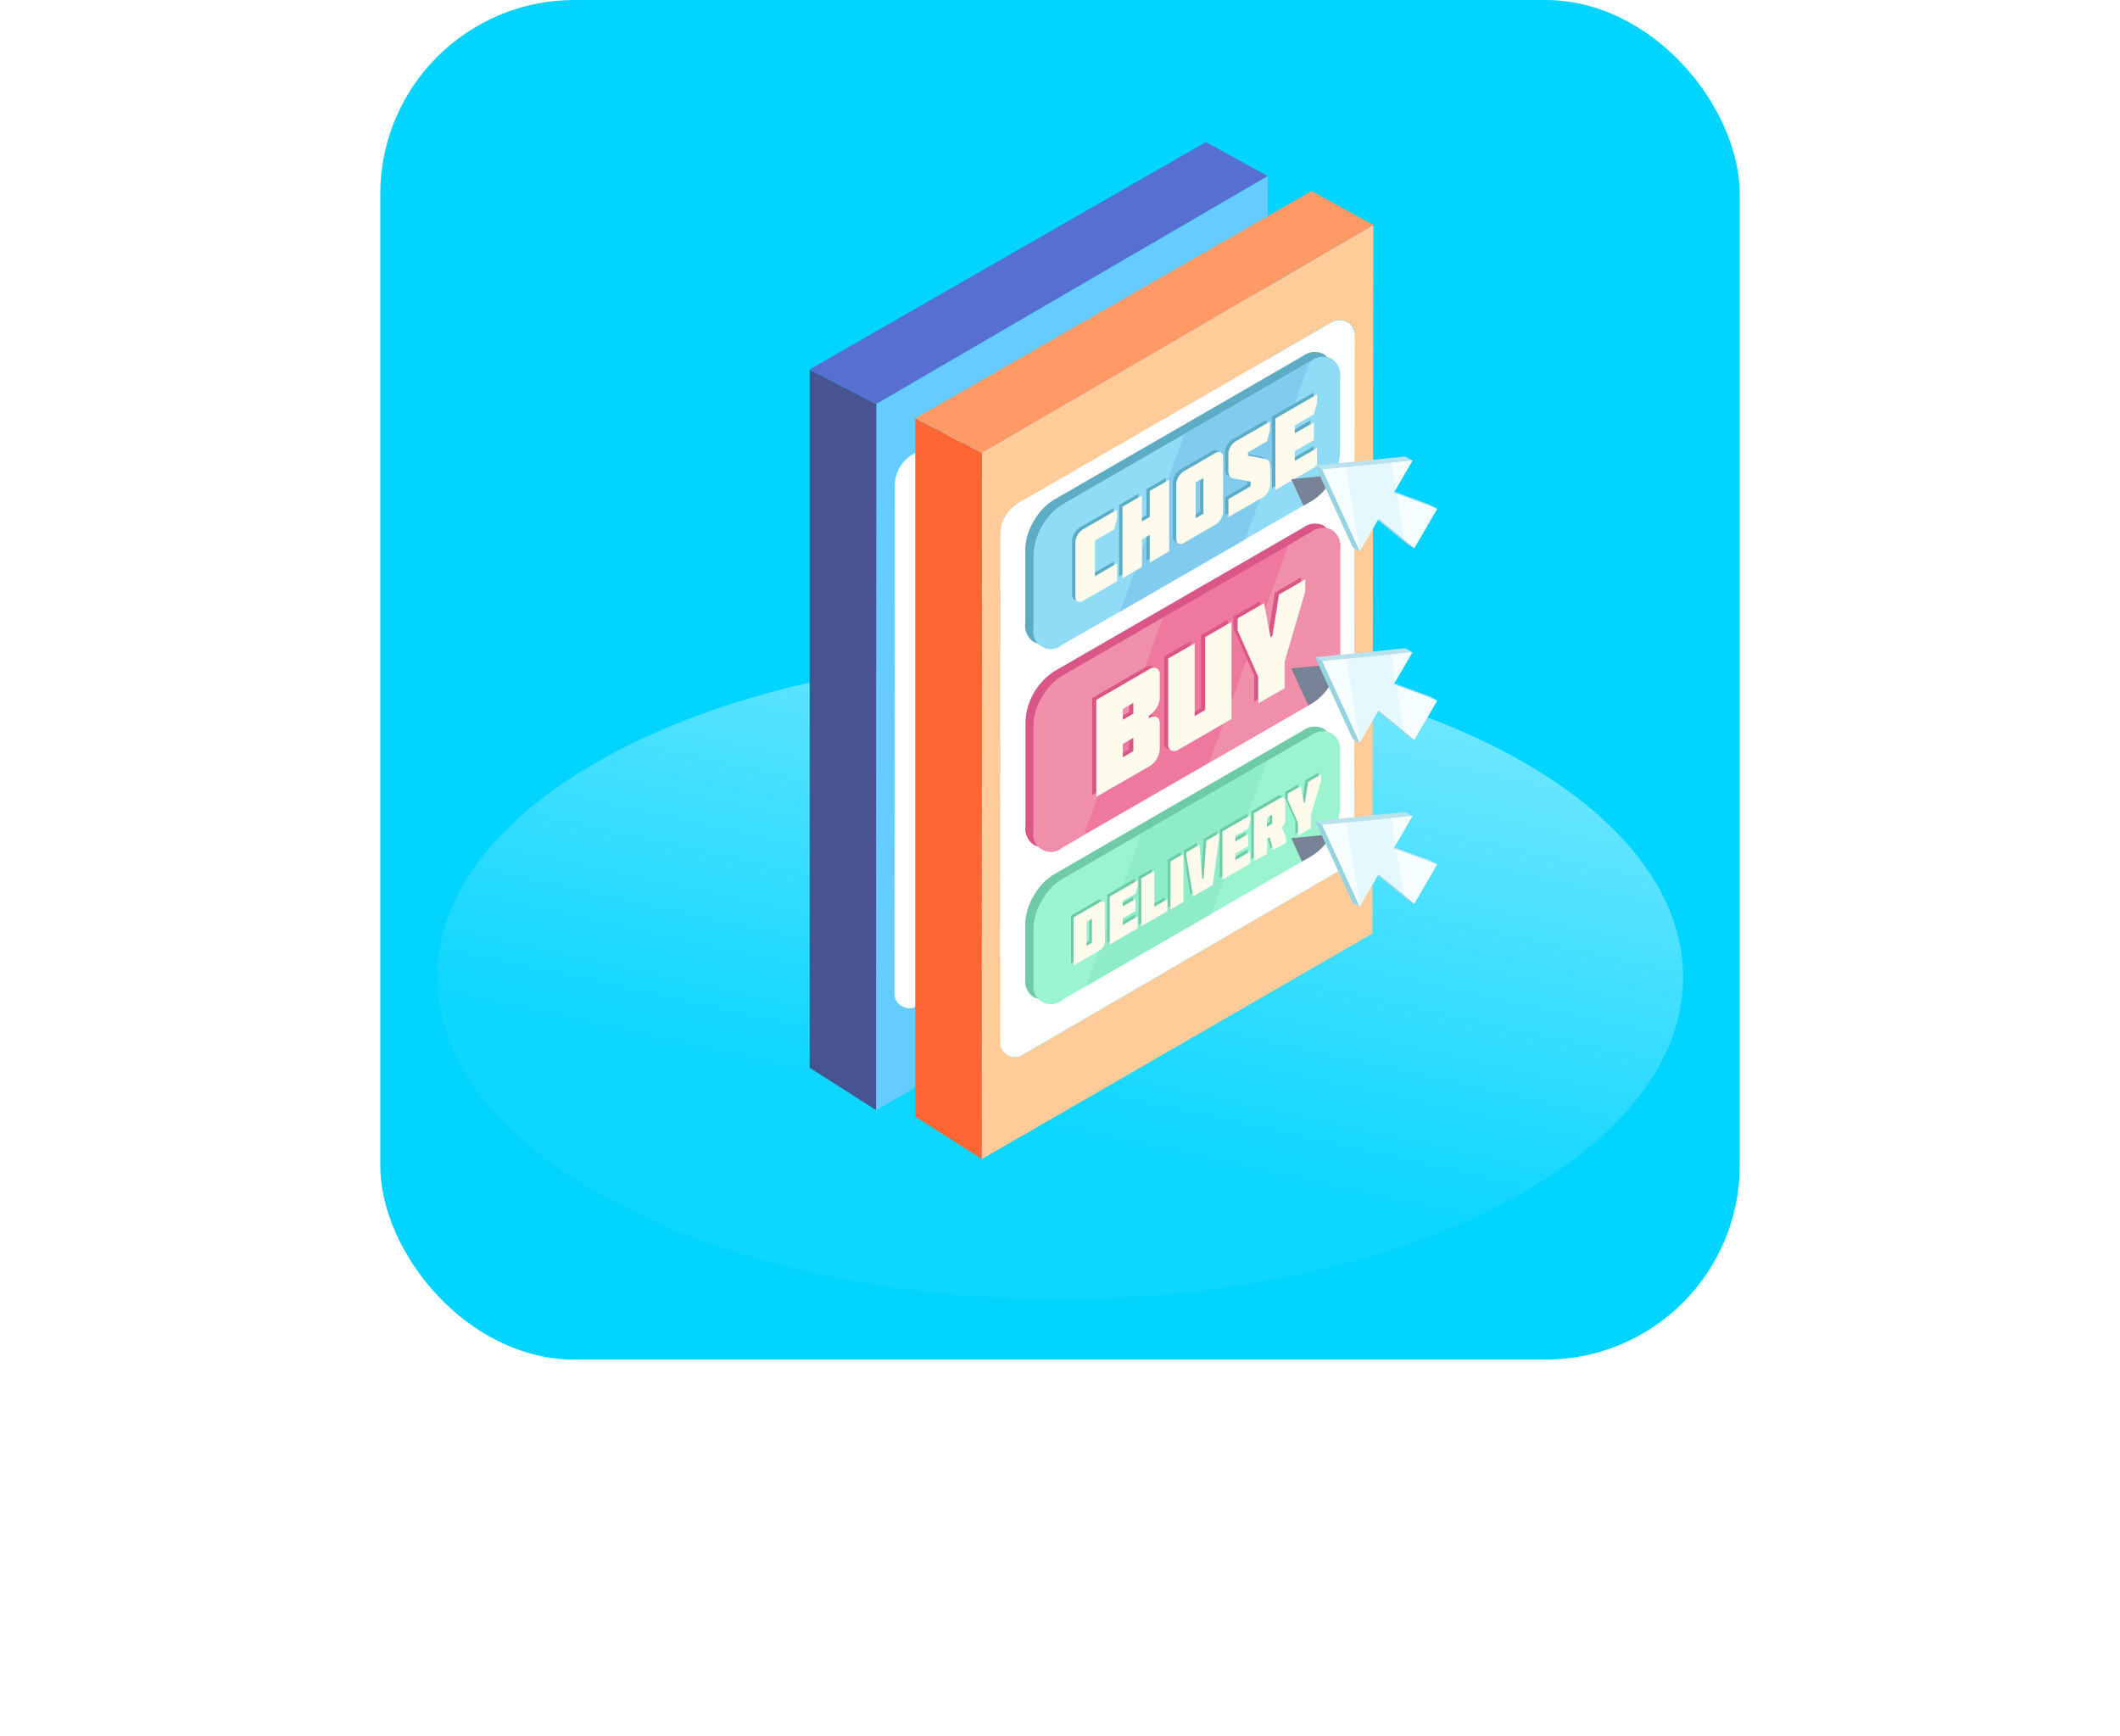 <svg xmlns="http://www.w3.org/2000/svg" xmlns:xlink="http://www.w3.org/1999/xlink" width="87.328" height="71.507" viewBox="0 0 87.328 71.507">
  <defs>
    <linearGradient id="linear-gradient" x1="0.681" x2="0.39" y2="0.693" gradientUnits="objectBoundingBox">
      <stop offset="0" stop-color="#fff" stop-opacity="0.451"/>
      <stop offset="1" stop-color="#fff" stop-opacity="0.051"/>
    </linearGradient>
    <filter id="Path_8950" x="0" y="9" width="87.328" height="62.507" filterUnits="userSpaceOnUse">
      <feOffset dy="3" input="SourceAlpha"/>
      <feGaussianBlur stdDeviation="6" result="blur"/>
      <feFlood flood-opacity="0.263"/>
      <feComposite operator="in" in2="blur"/>
      <feComposite in="SourceGraphic"/>
    </filter>
  </defs>
  <g id="Group_10897" data-name="Group 10897" transform="translate(-769.336 -992)">
    <rect id="Rectangle_4461" data-name="Rectangle 4461" width="56" height="56" rx="8" transform="translate(785 992)" fill="#00d4ff"/>
    <g transform="matrix(1, 0, 0, 1, 769.34, 992)" filter="url(#Path_8950)">
      <path id="Path_8950-2" data-name="Path 8950" d="M25.664,0C39.838,0,51.328,5.934,51.328,13.253S39.838,26.507,25.664,26.507,0,20.573,0,13.253,11.49,0,25.664,0Z" transform="translate(18 24)" fill="url(#linear-gradient)"/>
    </g>
    <g id="calender33_svg" transform="translate(802.688 997.855)">
      <g id="Group_10088" data-name="Group 10088" transform="translate(0)">
        <g id="Group_10087" data-name="Group 10087">
          <g id="Group_10086" data-name="Group 10086">
            <path id="Path_8783" data-name="Path 8783" d="M132.54,129.619,129.8,128.2v28.76l.472.3,2.268,1.446.013-29.088.287-.166Z" transform="translate(-129.8 -118.835)" fill="#485392"/>
            <path id="Path_8784" data-name="Path 8784" d="M129.8,33.311v0l2.74,1.419.3-.166,15.828-9.217-2.547-1.4Z" transform="translate(-129.8 -23.95)" fill="#576fd0"/>
            <path id="Path_8785" data-name="Path 8785" d="M176.389,68.732l.04-29.182L160.6,48.767l-.287.166L160.3,78.021l16.089-9.289m-1.038-25.18a.592.592,0,0,1,.319.552l-.031,20.832a1.445,1.445,0,0,1-.2.741,1.412,1.412,0,0,1-.539.539l-12.927,7.519a.557.557,0,0,1-.606,0,.567.567,0,0,1-.31-.526l.013-20.922a1.473,1.473,0,0,1,.081-.485,1.446,1.446,0,0,1,.234-.427,1.543,1.543,0,0,1,.431-.377l12.9-7.447A.6.6,0,0,1,175.351,43.552Z" transform="translate(-157.56 -38.149)" fill="#6cf"/>
            <path id="Path_8786" data-name="Path 8786" d="M183.316,83.72a.638.638,0,0,0-.957-.552l-12.9,7.447a1.543,1.543,0,0,0-.431.377,1.446,1.446,0,0,0-.234.427,1.473,1.473,0,0,0-.081.485l-.013,20.922a.567.567,0,0,0,.31.526.557.557,0,0,0,.606,0l12.927-7.519a1.412,1.412,0,0,0,.539-.539,1.445,1.445,0,0,0,.2-.741Z" transform="translate(-165.206 -77.764)" fill="#fff"/>
          </g>
        </g>
      </g>
      <g id="Group_10091" data-name="Group 10091" transform="translate(4.537 13.697)">
        <g id="Group_10090" data-name="Group 10090" transform="translate(0)">
          <g id="Group_10089" data-name="Group 10089">
            <path id="Path_8787" data-name="Path 8787" d="M268.73,136.055a.8.8,0,0,0-.84.085l-10.25,5.915a2.631,2.631,0,0,0-1.19,2.053v4.334a.8.8,0,0,0,.35.768.818.818,0,0,0,.84-.085l10.25-5.915a2.347,2.347,0,0,0,.84-.889,2.319,2.319,0,0,0,.35-1.168v-4.334A.8.8,0,0,0,268.73,136.055Z" transform="translate(-256.45 -135.971)" fill="#d95686"/>
          </g>
        </g>
      </g>
      <g id="Group_10094" data-name="Group 10094" transform="translate(4.869 13.881)">
        <g id="Group_10093" data-name="Group 10093" transform="translate(0 0)">
          <g id="Group_10092" data-name="Group 10092">
            <path id="Path_8788" data-name="Path 8788" d="M272.43,138.1a.8.8,0,0,0-.84.085l-10.25,5.915a2.346,2.346,0,0,0-.84.889,2.319,2.319,0,0,0-.35,1.168V150.5a.724.724,0,0,0,1.19.678l10.25-5.915a2.347,2.347,0,0,0,.84-.889,2.319,2.319,0,0,0,.35-1.168v-4.334A.8.8,0,0,0,272.43,138.1Z" transform="translate(-260.15 -138.021)" fill="#ee789e"/>
          </g>
        </g>
      </g>
      <g id="Group_10097" data-name="Group 10097" transform="translate(12.109 13.881)">
        <g id="Group_10096" data-name="Group 10096" transform="translate(0 0)">
          <g id="Group_10095" data-name="Group 10095">
            <path id="Path_8789" data-name="Path 8789" d="M345.79,138.1a.8.8,0,0,0-.84.085l-.939.544-3.261,8.947,4.2-2.421a2.347,2.347,0,0,0,.84-.889,2.319,2.319,0,0,0,.35-1.168v-4.334A.8.8,0,0,0,345.79,138.1Z" transform="translate(-340.75 -138.021)" fill="#f08faa"/>
          </g>
        </g>
      </g>
      <g id="Group_10100" data-name="Group 10100" transform="translate(4.869 17.576)">
        <g id="Group_10099" data-name="Group 10099" transform="translate(0 0)">
          <g id="Group_10098" data-name="Group 10098">
            <path id="Path_8790" data-name="Path 8790" d="M260.5,182.429a2.319,2.319,0,0,0-.35,1.168v4.334a.724.724,0,0,0,1.19.678l.88-.508,3.261-8.952-4.141,2.39A2.346,2.346,0,0,0,260.5,182.429Z" transform="translate(-260.15 -179.15)" fill="#f08faa"/>
          </g>
        </g>
      </g>
      <g id="Group_10103" data-name="Group 10103" transform="translate(7.285 19.56)">
        <g id="Group_10102" data-name="Group 10102" transform="translate(0 0)">
          <g id="Group_10101" data-name="Group 10101">
            <path id="Path_8791" data-name="Path 8791" d="M289.543,201.266a.313.313,0,0,0-.319.04l-2.174,1.258v3.993l2.174-1.253a.849.849,0,0,0,.319-.323.832.832,0,0,0,.121-.427v-1.011q0-.216-.135-.274a.346.346,0,0,0-.314.045v-.108a.887.887,0,0,0,.314-.31.8.8,0,0,0,.135-.427v-.921a.3.3,0,0,0-.121-.283m-.97,1.424v.445l-.431.247v-.445l.431-.247m-.431,2.241v-.548l.431-.252v.548Z" transform="translate(-287.05 -201.238)" fill="#d95686"/>
          </g>
        </g>
      </g>
      <g id="Group_10106" data-name="Group 10106" transform="translate(10.245 17.666)">
        <g id="Group_10105" data-name="Group 10105" transform="translate(0 0)">
          <g id="Group_10104" data-name="Group 10104">
            <path id="Path_8792" data-name="Path 8792" d="M322.614,180.15l-1.091.633v3l-.431.247v-3l-1.091.629v3.5a.3.3,0,0,0,.121.287.323.323,0,0,0,.319-.045l2.174-1.253Z" transform="translate(-320 -180.15)" fill="#d95686"/>
          </g>
        </g>
      </g>
      <g id="Group_10109" data-name="Group 10109" transform="translate(13.107 15.914)">
        <g id="Group_10108" data-name="Group 10108">
          <g id="Group_10107" data-name="Group 10107">
            <path id="Path_8793" data-name="Path 8793" d="M352.937,161.634l-1.087.629v.494l.849,1.918v1.091l1.087-.629V164.05l.849-2.9v-.5l-1.082.629-.27,1.707-.081.045Z" transform="translate(-351.85 -160.65)" fill="#d95686"/>
          </g>
        </g>
      </g>
      <g id="Group_10112" data-name="Group 10112" transform="translate(7.456 19.636)">
        <g id="Group_10111" data-name="Group 10111">
          <g id="Group_10110" data-name="Group 10110">
            <path id="Path_8794" data-name="Path 8794" d="M291.443,202.116a.313.313,0,0,0-.319.04l-2.174,1.258v3.993l2.174-1.253a.9.9,0,0,0,.319-.319.856.856,0,0,0,.121-.431v-1.011q0-.216-.135-.274a.34.34,0,0,0-.314.049v-.108a.928.928,0,0,0,.314-.314.8.8,0,0,0,.135-.427V202.4a.3.3,0,0,0-.121-.287m-1.4,3.665v-.548l.431-.252v.548l-.431.252m.431-2.241v.445l-.431.252v-.449Z" transform="translate(-288.95 -202.088)" fill="#fefaec"/>
          </g>
        </g>
      </g>
      <g id="Group_10115" data-name="Group 10115" transform="translate(10.416 17.746)">
        <g id="Group_10114" data-name="Group 10114" transform="translate(0 0)">
          <g id="Group_10113" data-name="Group 10113">
            <path id="Path_8795" data-name="Path 8795" d="M324.51,181.05l-1.087.629v3l-.431.252v-3l-1.091.629v3.5a.3.3,0,0,0,.121.287.306.306,0,0,0,.314-.04l2.174-1.258Z" transform="translate(-321.9 -181.05)" fill="#fefaec"/>
          </g>
        </g>
      </g>
      <g id="Group_10118" data-name="Group 10118" transform="translate(13.277 15.995)">
        <g id="Group_10117" data-name="Group 10117" transform="translate(0 0)">
          <g id="Group_10116" data-name="Group 10116">
            <path id="Path_8796" data-name="Path 8796" d="M353.75,163.158v.494l.849,1.918v1.091l1.087-.624v-1.091l.849-2.9v-.494l-1.082.624-.27,1.707-.081.049-.265-1.4Z" transform="translate(-353.75 -161.55)" fill="#fefaec"/>
          </g>
        </g>
      </g>
      <g id="Group_10122" data-name="Group 10122" transform="translate(15.487 19.471)">
        <g id="Layer_1">
          <g id="Group_10121" data-name="Group 10121">
            <g id="Group_10120" data-name="Group 10120">
              <g id="Group_10119" data-name="Group 10119">
                <path id="Path_8797" data-name="Path 8797" d="M0,.193.7,1.72l.126-.072a2.228,2.228,0,0,0,.719-.7A2.69,2.69,0,0,0,1.963,0Z" fill="#798397"/>
              </g>
            </g>
          </g>
        </g>
      </g>
      <g id="Group_10125" data-name="Group 10125" transform="translate(18.398 19.988)">
        <g id="Group_10124" data-name="Group 10124" transform="translate(0 0)">
          <g id="Group_10123" data-name="Group 10123">
            <path id="Path_8798" data-name="Path 8798" d="M413.845,207l-.292-.166L411.289,206l-.539.93,1.868,1.518.287.166.148-.714Z" transform="translate(-410.75 -206)" fill="#b9e2ed"/>
          </g>
        </g>
      </g>
      <g id="Group_10128" data-name="Group 10128" transform="translate(18.398 19.988)">
        <g id="Group_10127" data-name="Group 10127" transform="translate(0 0)">
          <g id="Group_10126" data-name="Group 10126">
            <path id="Path_8799" data-name="Path 8799" d="M413.054,207.9l-1.765-1.9-.539.93,1.868,1.518.287.166Z" transform="translate(-410.75 -206)" fill="#95d3e0"/>
          </g>
        </g>
      </g>
      <g id="Group_10131" data-name="Group 10131" transform="translate(16.475 18.833)">
        <g id="Group_10130" data-name="Group 10130">
          <g id="Group_10129" data-name="Group 10129">
            <path id="Path_8800" data-name="Path 8800" d="M393.348,193.316l-.292-.166-3.706.368,1.545,3.364.292.171.458-1.442Z" transform="translate(-389.35 -193.15)" fill="#b9e2ed"/>
          </g>
        </g>
      </g>
      <g id="Group_10134" data-name="Group 10134" transform="translate(16.475 19.202)">
        <g id="Group_10133" data-name="Group 10133" transform="translate(0 0)">
          <g id="Group_10132" data-name="Group 10132">
            <path id="Path_8801" data-name="Path 8801" d="M391.187,200.785l.458-1.442-1.927-1.886-.368-.207,1.545,3.364Z" transform="translate(-389.35 -197.25)" fill="#95d3e0"/>
          </g>
        </g>
      </g>
      <g id="Group_10137" data-name="Group 10137" transform="translate(18.69 20.154)">
        <g id="Group_10136" data-name="Group 10136" transform="translate(0 0)">
          <g id="Group_10135" data-name="Group 10135">
            <path id="Path_8802" data-name="Path 8802" d="M415.864,210.3l.939-1.612-2.268-.835-.534.925Z" transform="translate(-414 -207.85)" fill="#e5f8fe"/>
          </g>
        </g>
      </g>
      <g id="Group_10140" data-name="Group 10140" transform="translate(16.763 19)">
        <g id="Group_10139" data-name="Group 10139">
          <g id="Group_10138" data-name="Group 10138">
            <path id="Path_8803" data-name="Path 8803" d="M392.55,195.368l1.545,3.36L396.26,195Z" transform="translate(-392.55 -195)" fill="#e5f8fe"/>
          </g>
        </g>
      </g>
      <g id="Group_10143" data-name="Group 10143" transform="translate(16.763 19.269)">
        <g id="Group_10142" data-name="Group 10142" transform="translate(0 0)">
          <g id="Group_10141" data-name="Group 10141">
            <path id="Path_8804" data-name="Path 8804" d="M394.1,201.459l.013-.022-.57-3.436-.988.1Z" transform="translate(-392.55 -198)" fill="#f5fdff"/>
          </g>
        </g>
      </g>
      <g id="Group_10146" data-name="Group 10146" transform="translate(19.601 19)">
        <g id="Group_10145" data-name="Group 10145">
          <g id="Group_10144" data-name="Group 10144">
            <path id="Path_8805" data-name="Path 8805" d="M425.021,195l-.871.085.184,1.1Z" transform="translate(-424.15 -195)" fill="#f5fdff"/>
          </g>
        </g>
      </g>
      <g id="Group_10149" data-name="Group 10149" transform="translate(19.817 20.369)">
        <g id="Group_10148" data-name="Group 10148">
          <g id="Group_10147" data-name="Group 10147">
            <path id="Path_8806" data-name="Path 8806" d="M428.225,210.87l-1.675-.62.314,1.886.422.346Z" transform="translate(-426.55 -210.25)" fill="#f5fdff"/>
          </g>
        </g>
      </g>
      <g id="Group_10152" data-name="Group 10152" transform="translate(4.528 6.627)">
        <g id="Group_10151" data-name="Group 10151" transform="translate(0)">
          <g id="Group_10150" data-name="Group 10150">
            <path id="Path_8807" data-name="Path 8807" d="M268.63,57.355a.8.8,0,0,0-.84.085l-10.245,5.915a2.378,2.378,0,0,0-.844.889,2.319,2.319,0,0,0-.35,1.168v3.045a.8.8,0,0,0,.35.764.813.813,0,0,0,.844-.085l10.245-5.915a2.629,2.629,0,0,0,1.19-2.057V58.118A.8.8,0,0,0,268.63,57.355Z" transform="translate(-256.35 -57.271)" fill="#5cacc6"/>
          </g>
        </g>
      </g>
      <g id="Group_10155" data-name="Group 10155" transform="translate(4.869 6.829)">
        <g id="Group_10154" data-name="Group 10154" transform="translate(0)">
          <g id="Group_10153" data-name="Group 10153">
            <path id="Path_8808" data-name="Path 8808" d="M272.43,59.6a.8.8,0,0,0-.84.085l-10.25,5.915a2.631,2.631,0,0,0-1.19,2.053v3.05a.724.724,0,0,0,1.19.678l10.25-5.915a2.347,2.347,0,0,0,.84-.889,2.319,2.319,0,0,0,.35-1.168V60.368A.8.8,0,0,0,272.43,59.6Z" transform="translate(-260.15 -59.521)" fill="#90dcf6"/>
          </g>
        </g>
      </g>
      <g id="Group_10158" data-name="Group 10158" transform="translate(8.422 7.025)">
        <g id="Group_10157" data-name="Group 10157" transform="translate(0 0)">
          <g id="Group_10156" data-name="Group 10156">
            <path id="Path_8809" data-name="Path 8809" d="M307.533,61.7l-5.17,2.987L299.7,72.008l5.17-2.987Z" transform="translate(-299.7 -61.7)" fill="#81ccee"/>
          </g>
        </g>
      </g>
      <g id="Group_10161" data-name="Group 10161" transform="translate(6.459 13.053)">
        <g id="Group_10160" data-name="Group 10160" transform="translate(0 0)">
          <g id="Group_10159" data-name="Group 10159">
            <path id="Path_8810" data-name="Path 8810" d="M278.654,130.067l.786-.454.126-.445V128.8l-1.392.8a.66.66,0,0,0-.234.238.613.613,0,0,0-.09.314v2.214a.22.22,0,0,0,.09.211.224.224,0,0,0,.234-.031l1.392-.8v-.737l-.912.526Z" transform="translate(-277.85 -128.8)" fill="#5cacc6"/>
          </g>
        </g>
      </g>
      <g id="Group_10164" data-name="Group 10164" transform="translate(8.395 11.817)">
        <g id="Group_10163" data-name="Group 10163">
          <g id="Group_10162" data-name="Group 10162">
            <path id="Path_8811" data-name="Path 8811" d="M300.523,116.582l-.323.184V115.7l-.8.463v2.946l.8-.463V117.5l.323-.189v1.141l.8-.458V115.05l-.8.463Z" transform="translate(-299.4 -115.05)" fill="#5cacc6"/>
          </g>
        </g>
      </g>
      <g id="Group_10167" data-name="Group 10167" transform="translate(10.609 10.671)">
        <g id="Group_10166" data-name="Group 10166">
          <g id="Group_10165" data-name="Group 10165">
            <path id="Path_8812" data-name="Path 8812" d="M325.977,102.521a.22.22,0,0,0-.09-.211.239.239,0,0,0-.234.031l-1.28.741a.671.671,0,0,0-.323.552v2.21a.22.22,0,0,0,.09.211.224.224,0,0,0,.234-.031l1.28-.737a.66.66,0,0,0,.234-.238.612.612,0,0,0,.09-.314v-2.214m-1.123,1.024.319-.184v1.469l-.319.184Z" transform="translate(-324.05 -102.291)" fill="#5cacc6"/>
          </g>
        </g>
      </g>
      <g id="Group_10170" data-name="Group 10170" transform="translate(12.756 9.419)">
        <g id="Group_10169" data-name="Group 10169">
          <g id="Group_10168" data-name="Group 10168">
            <path id="Path_8813" data-name="Path 8813" d="M349.54,89.163l.126-.454V88.35l-1.392.8a.67.67,0,0,0-.323.552v.62a.6.6,0,0,0,.04.261.249.249,0,0,0,.175.112l.7.13v.193l-.912.526v.737l1.4-.8a.664.664,0,0,0,.319-.552v-.669a.6.6,0,0,0-.04-.261.245.245,0,0,0-.175-.117l-.7-.13v-.135Z" transform="translate(-347.95 -88.35)" fill="#5cacc6"/>
          </g>
        </g>
      </g>
      <g id="Group_10173" data-name="Group 10173" transform="translate(14.692 8.301)">
        <g id="Group_10172" data-name="Group 10172">
          <g id="Group_10171" data-name="Group 10171">
            <path id="Path_8814" data-name="Path 8814" d="M371.086,77.777v-.737l-.786.458v-.328l.786-.458.13-.449V75.9l-1.716.988v2.946l1.716-.988V78.11l-.916.53v-.4Z" transform="translate(-369.5 -75.9)" fill="#5cacc6"/>
          </g>
        </g>
      </g>
      <g id="Group_10176" data-name="Group 10176" transform="translate(6.598 13.129)">
        <g id="Group_10175" data-name="Group 10175">
          <g id="Group_10174" data-name="Group 10174">
            <path id="Path_8815" data-name="Path 8815" d="M280.2,130.921l.786-.458.126-.445v-.368l-1.392.8a.659.659,0,0,0-.234.238.629.629,0,0,0-.09.314v2.214a.22.22,0,0,0,.09.211.224.224,0,0,0,.234-.031l1.392-.8v-.737l-.912.53Z" transform="translate(-279.4 -129.65)" fill="#fefaec"/>
          </g>
        </g>
      </g>
      <g id="Group_10179" data-name="Group 10179" transform="translate(8.534 11.894)">
        <g id="Group_10178" data-name="Group 10178">
          <g id="Group_10177" data-name="Group 10177">
            <path id="Path_8816" data-name="Path 8816" d="M302.073,117.432l-.323.184v-1.069l-.8.463v2.947l.8-.463v-1.141l.323-.184v1.141l.8-.463V115.9l-.8.463Z" transform="translate(-300.95 -115.9)" fill="#fefaec"/>
          </g>
        </g>
      </g>
      <g id="Group_10182" data-name="Group 10182" transform="translate(10.748 10.748)">
        <g id="Group_10181" data-name="Group 10181">
          <g id="Group_10180" data-name="Group 10180">
            <path id="Path_8817" data-name="Path 8817" d="M327.527,103.371a.226.226,0,0,0-.09-.211.239.239,0,0,0-.234.031l-1.28.741a.671.671,0,0,0-.323.552V106.7a.226.226,0,0,0,.09.211.238.238,0,0,0,.234-.031l1.28-.741a.624.624,0,0,0,.234-.234.636.636,0,0,0,.09-.319v-2.214M326.4,104.4l.319-.184v1.469l-.319.184Z" transform="translate(-325.6 -103.141)" fill="#fefaec"/>
          </g>
        </g>
      </g>
      <g id="Group_10185" data-name="Group 10185" transform="translate(12.895 9.495)">
        <g id="Group_10184" data-name="Group 10184">
          <g id="Group_10183" data-name="Group 10183">
            <path id="Path_8818" data-name="Path 8818" d="M351.09,90.013l.126-.449V89.2l-1.392.8a.659.659,0,0,0-.234.238.612.612,0,0,0-.09.314v.62a.6.6,0,0,0,.04.261.249.249,0,0,0,.175.112l.7.13v.193l-.912.526v.737l1.4-.8a.664.664,0,0,0,.319-.552v-.669a.6.6,0,0,0-.04-.261.232.232,0,0,0-.175-.112l-.7-.135v-.135Z" transform="translate(-349.5 -89.2)" fill="#fefaec"/>
          </g>
        </g>
      </g>
      <g id="Group_10188" data-name="Group 10188" transform="translate(14.831 8.377)">
        <g id="Group_10187" data-name="Group 10187" transform="translate(0 0)">
          <g id="Group_10186" data-name="Group 10186">
            <path id="Path_8819" data-name="Path 8819" d="M372.636,78.627V77.9l-.786.454v-.328l.786-.458.13-.445V76.75l-1.716.993v2.942l1.716-.988V78.96l-.916.53v-.4Z" transform="translate(-371.05 -76.75)" fill="#fefaec"/>
          </g>
        </g>
      </g>
      <g id="Group_10192" data-name="Group 10192" transform="translate(15.487 11.696)">
        <g id="Layer_1-2" data-name="Layer_1">
          <g id="Group_10191" data-name="Group 10191">
            <g id="Group_10190" data-name="Group 10190">
              <g id="Group_10189" data-name="Group 10189">
                <path id="Path_8820" data-name="Path 8820" d="M0,.175.5,1.267l.323-.184A2.189,2.189,0,0,0,1.356.629,2.873,2.873,0,0,0,1.765,0Z" fill="#798397"/>
              </g>
            </g>
          </g>
        </g>
      </g>
      <g id="Group_10195" data-name="Group 10195" transform="translate(18.398 12.091)">
        <g id="Group_10194" data-name="Group 10194">
          <g id="Group_10193" data-name="Group 10193">
            <path id="Path_8821" data-name="Path 8821" d="M413.845,119.1l-.292-.166-2.264-.835-.539.925,1.868,1.523.287.166.148-.714Z" transform="translate(-410.75 -118.1)" fill="#b9e2ed"/>
          </g>
        </g>
      </g>
      <g id="Group_10198" data-name="Group 10198" transform="translate(18.398 12.091)">
        <g id="Group_10197" data-name="Group 10197">
          <g id="Group_10196" data-name="Group 10196">
            <path id="Path_8822" data-name="Path 8822" d="M413.054,120l-1.765-1.9-.539.925,1.868,1.523.287.166Z" transform="translate(-410.75 -118.1)" fill="#95d3e0"/>
          </g>
        </g>
      </g>
      <g id="Group_10201" data-name="Group 10201" transform="translate(16.475 10.937)">
        <g id="Group_10200" data-name="Group 10200">
          <g id="Group_10199" data-name="Group 10199">
            <path id="Path_8823" data-name="Path 8823" d="M393.348,105.416l-.292-.166-3.706.368,1.545,3.36.292.175.458-1.446Z" transform="translate(-389.35 -105.25)" fill="#b9e2ed"/>
          </g>
        </g>
      </g>
      <g id="Group_10204" data-name="Group 10204" transform="translate(16.475 11.305)">
        <g id="Group_10203" data-name="Group 10203">
          <g id="Group_10202" data-name="Group 10202">
            <path id="Path_8824" data-name="Path 8824" d="M389.718,109.552l-.368-.2,1.545,3.36.292.175.458-1.446Z" transform="translate(-389.35 -109.35)" fill="#95d3e0"/>
          </g>
        </g>
      </g>
      <g id="Group_10207" data-name="Group 10207" transform="translate(18.69 12.258)">
        <g id="Group_10206" data-name="Group 10206" transform="translate(0)">
          <g id="Group_10205" data-name="Group 10205">
            <path id="Path_8825" data-name="Path 8825" d="M415.864,122.4l.939-1.612-2.268-.835-.534.925Z" transform="translate(-414 -119.95)" fill="#e5f8fe"/>
          </g>
        </g>
      </g>
      <g id="Group_10210" data-name="Group 10210" transform="translate(16.763 11.103)">
        <g id="Group_10209" data-name="Group 10209">
          <g id="Group_10208" data-name="Group 10208">
            <path id="Path_8826" data-name="Path 8826" d="M394.1,110.828l2.165-3.728-3.71.368Z" transform="translate(-392.55 -107.1)" fill="#e5f8fe"/>
          </g>
        </g>
      </g>
      <g id="Group_10213" data-name="Group 10213" transform="translate(16.763 11.373)">
        <g id="Group_10212" data-name="Group 10212">
          <g id="Group_10211" data-name="Group 10211">
            <path id="Path_8827" data-name="Path 8827" d="M393.538,110.1l-.988.1,1.545,3.36.013-.027Z" transform="translate(-392.55 -110.1)" fill="#f5fdff"/>
          </g>
        </g>
      </g>
      <g id="Group_10216" data-name="Group 10216" transform="translate(19.601 11.103)">
        <g id="Group_10215" data-name="Group 10215">
          <g id="Group_10214" data-name="Group 10214">
            <path id="Path_8828" data-name="Path 8828" d="M425.021,107.1l-.871.085.184,1.1Z" transform="translate(-424.15 -107.1)" fill="#f5fdff"/>
          </g>
        </g>
      </g>
      <g id="Group_10219" data-name="Group 10219" transform="translate(19.817 12.473)">
        <g id="Group_10218" data-name="Group 10218">
          <g id="Group_10217" data-name="Group 10217">
            <path id="Path_8829" data-name="Path 8829" d="M428.225,122.97l-1.675-.62.314,1.886.422.346Z" transform="translate(-426.55 -122.35)" fill="#f5fdff"/>
          </g>
        </g>
      </g>
      <g id="Group_10222" data-name="Group 10222" transform="translate(4.528 22.055)">
        <g id="Group_10221" data-name="Group 10221" transform="translate(0)">
          <g id="Group_10220" data-name="Group 10220">
            <path id="Path_8830" data-name="Path 8830" d="M268.63,229.1a.81.81,0,0,0-.84.081l-10.245,5.915a2.379,2.379,0,0,0-.844.889,2.319,2.319,0,0,0-.35,1.168V239.4a.8.8,0,0,0,.35.764.813.813,0,0,0,.844-.085l10.245-5.915a2.631,2.631,0,0,0,1.19-2.053V229.86A.8.8,0,0,0,268.63,229.1Z" transform="translate(-256.35 -229.012)" fill="#6ecba8"/>
          </g>
        </g>
      </g>
      <g id="Group_10225" data-name="Group 10225" transform="translate(4.869 22.249)">
        <g id="Group_10224" data-name="Group 10224" transform="translate(0 0)">
          <g id="Group_10223" data-name="Group 10223">
            <path id="Path_8831" data-name="Path 8831" d="M272.43,231.255a.8.8,0,0,0-.84.085l-10.25,5.915a2.346,2.346,0,0,0-.84.889,2.319,2.319,0,0,0-.35,1.168v2.246a.724.724,0,0,0,1.19.678l10.25-5.915a2.347,2.347,0,0,0,.84-.889,2.319,2.319,0,0,0,.35-1.168v-2.246A.8.8,0,0,0,272.43,231.255Z" transform="translate(-260.15 -231.171)" fill="#9bf4d0"/>
          </g>
        </g>
      </g>
      <g id="Group_10228" data-name="Group 10228" transform="translate(7.029 23.464)">
        <g id="Group_10227" data-name="Group 10227">
          <g id="Group_10226" data-name="Group 10226">
            <path id="Path_8832" data-name="Path 8832" d="M289.37,251.006l2.3-6.306-5.17,2.982-2.3,6.306Z" transform="translate(-284.2 -244.7)" fill="#8eecc8"/>
          </g>
        </g>
      </g>
      <g id="Group_10231" data-name="Group 10231" transform="translate(6.414 29.186)">
        <g id="Group_10230" data-name="Group 10230" transform="translate(0)">
          <g id="Group_10229" data-name="Group 10229">
            <path id="Path_8833" data-name="Path 8833" d="M278.423,310.4a.439.439,0,0,0,.157-.157.424.424,0,0,0,.058-.211v-1.482q0-.112-.058-.144a.155.155,0,0,0-.157.018l-1.073.624v1.976l1.073-.624m-.323-1.294v.988l-.216.126v-.988Z" transform="translate(-277.35 -308.39)" fill="#6ecba8"/>
          </g>
        </g>
      </g>
      <g id="Group_10234" data-name="Group 10234" transform="translate(7.901 28.315)">
        <g id="Group_10233" data-name="Group 10233" transform="translate(0 0)">
          <g id="Group_10232" data-name="Group 10232">
            <path id="Path_8834" data-name="Path 8834" d="M295.05,300.681v-.494l-.615.355v-.274l.53-.305v-.494l-.53.305v-.22l.53-.305.085-.3V298.7l-1.15.669v1.976Z" transform="translate(-293.9 -298.7)" fill="#6ecba8"/>
          </g>
        </g>
      </g>
      <g id="Group_10237" data-name="Group 10237" transform="translate(9.199 27.924)">
        <g id="Group_10236" data-name="Group 10236" transform="translate(0 0)">
          <g id="Group_10235" data-name="Group 10235">
            <path id="Path_8835" data-name="Path 8835" d="M308.35,294.655v1.981l1.078-.624v-.494l-.539.314V294.35Z" transform="translate(-308.35 -294.35)" fill="#6ecba8"/>
          </g>
        </g>
      </g>
      <g id="Group_10240" data-name="Group 10240" transform="translate(10.398 27.228)">
        <g id="Group_10239" data-name="Group 10239" transform="translate(0 0)">
          <g id="Group_10238" data-name="Group 10238">
            <path id="Path_8836" data-name="Path 8836" d="M322.239,288.576V286.6l-.539.31v1.976Z" transform="translate(-321.7 -286.6)" fill="#6ecba8"/>
          </g>
        </g>
      </g>
      <g id="Group_10243" data-name="Group 10243" transform="translate(11.058 26.375)">
        <g id="Group_10242" data-name="Group 10242" transform="translate(0 0)">
          <g id="Group_10241" data-name="Group 10241">
            <path id="Path_8837" data-name="Path 8837" d="M330.406,277.262V277.1l-.534.31-.112,1.545-.063.036-.108-1.419-.539.31v.162l.274,1.657.808-.467Z" transform="translate(-329.05 -277.1)" fill="#6ecba8"/>
          </g>
        </g>
      </g>
      <g id="Group_10246" data-name="Group 10246" transform="translate(12.541 25.638)">
        <g id="Group_10245" data-name="Group 10245">
          <g id="Group_10244" data-name="Group 10244">
            <path id="Path_8838" data-name="Path 8838" d="M346.7,269.147V268.9l-1.15.665v1.976l1.15-.665v-.494l-.615.355v-.27l.53-.305v-.494l-.53.305v-.22l.53-.305Z" transform="translate(-345.55 -268.9)" fill="#6ecba8"/>
          </g>
        </g>
      </g>
      <g id="Group_10249" data-name="Group 10249" transform="translate(13.839 24.897)">
        <g id="Group_10248" data-name="Group 10248" transform="translate(0 0)">
          <g id="Group_10247" data-name="Group 10247">
            <path id="Path_8839" data-name="Path 8839" d="M360,261.3v1.976l.539-.31v-.615l.108-.063.144.53.53-.3v-.247l-.171-.386a.493.493,0,0,0,.1-.144.424.424,0,0,0,.04-.162v-.777a.156.156,0,0,0-.058-.144.151.151,0,0,0-.157.022L360,261.3m.539.189.216-.126v.368l-.216.126Z" transform="translate(-360 -260.648)" fill="#6ecba8"/>
          </g>
        </g>
      </g>
      <g id="Group_10252" data-name="Group 10252" transform="translate(15.231 23.954)">
        <g id="Group_10251" data-name="Group 10251" transform="translate(0 0)">
          <g id="Group_10250" data-name="Group 10250">
            <path id="Path_8840" data-name="Path 8840" d="M376.879,250.15l-.539.31-.13.844-.04.022-.13-.692-.539.31v.247l.422.948v.539l.534-.31v-.539l.422-1.433Z" transform="translate(-375.5 -250.15)" fill="#6ecba8"/>
          </g>
        </g>
      </g>
      <g id="Group_10255" data-name="Group 10255" transform="translate(6.522 29.263)">
        <g id="Group_10254" data-name="Group 10254" transform="translate(0 0)">
          <g id="Group_10253" data-name="Group 10253">
            <path id="Path_8841" data-name="Path 8841" d="M279.781,309.261a.151.151,0,0,0-.157.022l-1.073.62v1.976l1.073-.62a.439.439,0,0,0,.157-.157.432.432,0,0,0,.058-.216v-1.482a.156.156,0,0,0-.058-.144m-.7.826.22-.121v.984l-.22.126Z" transform="translate(-278.55 -309.248)" fill="#fefaec"/>
          </g>
        </g>
      </g>
      <g id="Group_10258" data-name="Group 10258" transform="translate(8.009 28.396)">
        <g id="Group_10257" data-name="Group 10257">
          <g id="Group_10256" data-name="Group 10256">
            <path id="Path_8842" data-name="Path 8842" d="M296.25,301.576v-.494l-.615.355v-.269l.53-.31v-.494l-.53.305v-.22l.53-.305.085-.3V299.6l-1.15.665v1.976Z" transform="translate(-295.1 -299.6)" fill="#fefaec"/>
          </g>
        </g>
      </g>
      <g id="Group_10261" data-name="Group 10261" transform="translate(9.307 28.001)">
        <g id="Group_10260" data-name="Group 10260">
          <g id="Group_10259" data-name="Group 10259">
            <path id="Path_8843" data-name="Path 8843" d="M309.55,295.51v1.976l1.078-.624v-.494l-.539.314V295.2Z" transform="translate(-309.55 -295.2)" fill="#fefaec"/>
          </g>
        </g>
      </g>
      <g id="Group_10264" data-name="Group 10264" transform="translate(10.51 27.305)">
        <g id="Group_10263" data-name="Group 10263">
          <g id="Group_10262" data-name="Group 10262">
            <path id="Path_8844" data-name="Path 8844" d="M323.485,289.426V287.45l-.535.31v1.976Z" transform="translate(-322.95 -287.45)" fill="#fefaec"/>
          </g>
        </g>
      </g>
      <g id="Group_10267" data-name="Group 10267" transform="translate(11.166 26.451)">
        <g id="Group_10266" data-name="Group 10266">
          <g id="Group_10265" data-name="Group 10265">
            <path id="Path_8845" data-name="Path 8845" d="M331.606,278.112v-.162l-.535.31-.112,1.55-.058.031-.112-1.415-.539.31v.157l.274,1.662.813-.472Z" transform="translate(-330.25 -277.95)" fill="#fefaec"/>
          </g>
        </g>
      </g>
      <g id="Group_10270" data-name="Group 10270" transform="translate(12.648 25.715)">
        <g id="Group_10269" data-name="Group 10269" transform="translate(0 0)">
          <g id="Group_10268" data-name="Group 10268">
            <path id="Path_8846" data-name="Path 8846" d="M347.815,271.012v-.494l-.53.305v-.22l.53-.305.085-.3v-.247l-1.15.665V272.4l1.15-.669v-.494l-.615.359v-.274Z" transform="translate(-346.75 -269.75)" fill="#fefaec"/>
          </g>
        </g>
      </g>
      <g id="Group_10273" data-name="Group 10273" transform="translate(13.946 24.977)">
        <g id="Group_10272" data-name="Group 10272" transform="translate(0 0)">
          <g id="Group_10271" data-name="Group 10271">
            <path id="Path_8847" data-name="Path 8847" d="M361.2,262.192v1.976l.539-.31v-.615l.108-.063.148.534.526-.305v-.247l-.171-.386a.492.492,0,0,0,.1-.144.4.4,0,0,0,.04-.162v-.777q0-.108-.058-.139a.155.155,0,0,0-.157.018l-1.078.62m.539.189.216-.126v.373l-.216.121Z" transform="translate(-361.2 -261.54)" fill="#fefaec"/>
          </g>
        </g>
      </g>
      <g id="Group_10276" data-name="Group 10276" transform="translate(15.339 24.03)">
        <g id="Group_10275" data-name="Group 10275" transform="translate(0)">
          <g id="Group_10274" data-name="Group 10274">
            <path id="Path_8848" data-name="Path 8848" d="M378.079,251l-.535.31-.135.844-.04.022-.13-.692-.539.31v.247l.422.948v.539l.534-.31v-.539l.422-1.433Z" transform="translate(-376.7 -251)" fill="#fefaec"/>
          </g>
        </g>
      </g>
      <g id="Group_10280" data-name="Group 10280" transform="translate(15.487 26.492)">
        <g id="Layer_1-3" data-name="Layer_1">
          <g id="Group_10279" data-name="Group 10279">
            <g id="Group_10278" data-name="Group 10278">
              <g id="Group_10277" data-name="Group 10277">
                <path id="Path_8849" data-name="Path 8849" d="M0,.166l.44.961L.822.907A2.366,2.366,0,0,0,1.675,0Z" fill="#798397"/>
              </g>
            </g>
          </g>
        </g>
      </g>
      <g id="Group_10283" data-name="Group 10283" transform="translate(18.398 26.739)">
        <g id="Group_10282" data-name="Group 10282" transform="translate(0 0)">
          <g id="Group_10281" data-name="Group 10281">
            <path id="Path_8850" data-name="Path 8850" d="M413.845,282.147l-.292-.166-2.264-.831-.539.925,1.868,1.523.287.162.148-.714Z" transform="translate(-410.75 -281.15)" fill="#b9e2ed"/>
          </g>
        </g>
      </g>
      <g id="Group_10286" data-name="Group 10286" transform="translate(18.398 26.739)">
        <g id="Group_10285" data-name="Group 10285" transform="translate(0 0)">
          <g id="Group_10284" data-name="Group 10284">
            <path id="Path_8851" data-name="Path 8851" d="M411.289,281.15l-.539.925,1.868,1.523.287.162.148-.714Z" transform="translate(-410.75 -281.15)" fill="#95d3e0"/>
          </g>
        </g>
      </g>
      <g id="Group_10289" data-name="Group 10289" transform="translate(16.475 25.58)">
        <g id="Group_10288" data-name="Group 10288" transform="translate(0 0)">
          <g id="Group_10287" data-name="Group 10287">
            <path id="Path_8852" data-name="Path 8852" d="M393.348,268.416l-.292-.166-3.706.368,1.545,3.364.292.171.458-1.442Z" transform="translate(-389.35 -268.25)" fill="#b9e2ed"/>
          </g>
        </g>
      </g>
      <g id="Group_10292" data-name="Group 10292" transform="translate(16.475 25.948)">
        <g id="Group_10291" data-name="Group 10291">
          <g id="Group_10290" data-name="Group 10290">
            <path id="Path_8853" data-name="Path 8853" d="M389.718,272.557l-.368-.207,1.545,3.364.292.171.458-1.442Z" transform="translate(-389.35 -272.35)" fill="#95d3e0"/>
          </g>
        </g>
      </g>
      <g id="Group_10295" data-name="Group 10295" transform="translate(18.69 26.9)">
        <g id="Group_10294" data-name="Group 10294" transform="translate(0)">
          <g id="Group_10293" data-name="Group 10293">
            <path id="Path_8854" data-name="Path 8854" d="M414.534,282.95l-.534.93,1.864,1.518.939-1.612Z" transform="translate(-414 -282.95)" fill="#e5f8fe"/>
          </g>
        </g>
      </g>
      <g id="Group_10298" data-name="Group 10298" transform="translate(16.763 25.746)">
        <g id="Group_10297" data-name="Group 10297" transform="translate(0 0)">
          <g id="Group_10296" data-name="Group 10296">
            <path id="Path_8855" data-name="Path 8855" d="M396.26,270.1l-3.71.368,1.545,3.364Z" transform="translate(-392.55 -270.1)" fill="#e5f8fe"/>
          </g>
        </g>
      </g>
      <g id="Group_10301" data-name="Group 10301" transform="translate(16.763 26.015)">
        <g id="Group_10300" data-name="Group 10300">
          <g id="Group_10299" data-name="Group 10299">
            <path id="Path_8856" data-name="Path 8856" d="M393.538,273.1l-.988.1,1.545,3.364.013-.027Z" transform="translate(-392.55 -273.1)" fill="#f5fdff"/>
          </g>
        </g>
      </g>
      <g id="Group_10304" data-name="Group 10304" transform="translate(19.601 25.746)">
        <g id="Group_10303" data-name="Group 10303" transform="translate(0 0)">
          <g id="Group_10302" data-name="Group 10302">
            <path id="Path_8857" data-name="Path 8857" d="M425.021,270.1l-.871.085.184,1.1Z" transform="translate(-424.15 -270.1)" fill="#f5fdff"/>
          </g>
        </g>
      </g>
      <g id="Group_10307" data-name="Group 10307" transform="translate(19.817 27.12)">
        <g id="Group_10306" data-name="Group 10306">
          <g id="Group_10305" data-name="Group 10305">
            <path id="Path_8858" data-name="Path 8858" d="M428.225,286.015l-1.675-.615.314,1.882.422.346Z" transform="translate(-426.55 -285.4)" fill="#f5fdff"/>
          </g>
        </g>
      </g>
      <g id="Group_10310" data-name="Group 10310" transform="translate(4.352 2.012)">
        <g id="Group_10309" data-name="Group 10309">
          <g id="Group_10308" data-name="Group 10308">
            <path id="Path_8859" data-name="Path 8859" d="M181,152.019l.287-.166-.3.166-2.74-1.419v28.76l.472.3,2.268,1.446Z" transform="translate(-178.25 -141.235)" fill="#f63"/>
            <path id="Path_8860" data-name="Path 8860" d="M224.839,91.132l.04-29.182-15.828,9.217-.287.166-.013,29.088,16.089-9.289M223.8,65.952a.592.592,0,0,1,.319.552l-.031,20.832a1.445,1.445,0,0,1-.2.741,1.412,1.412,0,0,1-.539.539l-12.927,7.519a.557.557,0,0,1-.606,0,.567.567,0,0,1-.31-.526l.013-20.922a1.473,1.473,0,0,1,.081-.485,1.445,1.445,0,0,1,.234-.427,1.542,1.542,0,0,1,.431-.377l12.9-7.447A.6.6,0,0,1,223.8,65.952Z" transform="translate(-206.01 -60.549)" fill="#fc9"/>
            <path id="Path_8861" data-name="Path 8861" d="M231.766,106.12a.638.638,0,0,0-.957-.552l-12.9,7.447a1.543,1.543,0,0,0-.431.377,1.445,1.445,0,0,0-.234.427,1.472,1.472,0,0,0-.081.485l-.013,20.922a.567.567,0,0,0,.31.526.557.557,0,0,0,.606,0l12.927-7.519a1.412,1.412,0,0,0,.539-.539,1.445,1.445,0,0,0,.2-.741Z" transform="translate(-213.656 -100.164)" fill="#fff"/>
            <path id="Path_8862" data-name="Path 8862" d="M197.119,47.751l-2.547-1.4L178.25,55.711v0l2.74,1.419.3-.166Z" transform="translate(-178.25 -46.35)" fill="#f96"/>
          </g>
        </g>
      </g>
      <g id="Group_10313" data-name="Group 10313" transform="translate(8.889 15.709)">
        <g id="Group_10312" data-name="Group 10312" transform="translate(0)">
          <g id="Group_10311" data-name="Group 10311">
            <path id="Path_8863" data-name="Path 8863" d="M268.73,136.055a.8.8,0,0,0-.84.085l-10.25,5.915a2.631,2.631,0,0,0-1.19,2.053v4.334a.8.8,0,0,0,.35.768.818.818,0,0,0,.84-.085l10.25-5.915a2.347,2.347,0,0,0,.84-.889,2.319,2.319,0,0,0,.35-1.168v-4.334A.8.8,0,0,0,268.73,136.055Z" transform="translate(-256.45 -135.971)" fill="#d95686"/>
          </g>
        </g>
      </g>
      <g id="Group_10316" data-name="Group 10316" transform="translate(9.221 15.893)">
        <g id="Group_10315" data-name="Group 10315" transform="translate(0)">
          <g id="Group_10314" data-name="Group 10314">
            <path id="Path_8864" data-name="Path 8864" d="M272.43,138.1a.8.8,0,0,0-.84.085l-10.25,5.915a2.346,2.346,0,0,0-.84.889,2.319,2.319,0,0,0-.35,1.168V150.5a.724.724,0,0,0,1.19.678l10.25-5.915a2.347,2.347,0,0,0,.84-.889,2.319,2.319,0,0,0,.35-1.168v-4.334A.8.8,0,0,0,272.43,138.1Z" transform="translate(-260.15 -138.021)" fill="#ee789e"/>
          </g>
        </g>
      </g>
      <g id="Group_10319" data-name="Group 10319" transform="translate(16.462 15.893)">
        <g id="Group_10318" data-name="Group 10318">
          <g id="Group_10317" data-name="Group 10317">
            <path id="Path_8865" data-name="Path 8865" d="M345.79,138.1a.8.8,0,0,0-.84.085l-.939.544-3.261,8.947,4.2-2.421a2.347,2.347,0,0,0,.84-.889,2.319,2.319,0,0,0,.35-1.168v-4.334A.8.8,0,0,0,345.79,138.1Z" transform="translate(-340.75 -138.021)" fill="#f08faa"/>
          </g>
        </g>
      </g>
      <g id="Group_10322" data-name="Group 10322" transform="translate(9.221 19.588)">
        <g id="Group_10321" data-name="Group 10321" transform="translate(0 0)">
          <g id="Group_10320" data-name="Group 10320">
            <path id="Path_8866" data-name="Path 8866" d="M260.5,182.429a2.319,2.319,0,0,0-.35,1.168v4.334a.724.724,0,0,0,1.19.678l.88-.508,3.261-8.952-4.141,2.39A2.346,2.346,0,0,0,260.5,182.429Z" transform="translate(-260.15 -179.15)" fill="#f08faa"/>
          </g>
        </g>
      </g>
      <g id="Group_10325" data-name="Group 10325" transform="translate(11.638 21.572)">
        <g id="Group_10324" data-name="Group 10324">
          <g id="Group_10323" data-name="Group 10323">
            <path id="Path_8867" data-name="Path 8867" d="M289.543,201.266a.313.313,0,0,0-.319.04l-2.174,1.258v3.993l2.174-1.253a.849.849,0,0,0,.319-.323.832.832,0,0,0,.121-.427v-1.011q0-.216-.135-.274a.346.346,0,0,0-.314.045v-.108a.887.887,0,0,0,.314-.31.8.8,0,0,0,.135-.427v-.921a.3.3,0,0,0-.121-.283m-.97,1.424v.445l-.431.247v-.445l.431-.247m-.431,2.241v-.548l.431-.252v.548Z" transform="translate(-287.05 -201.238)" fill="#d95686"/>
          </g>
        </g>
      </g>
      <g id="Group_10328" data-name="Group 10328" transform="translate(14.598 19.678)">
        <g id="Group_10327" data-name="Group 10327" transform="translate(0 0)">
          <g id="Group_10326" data-name="Group 10326">
            <path id="Path_8868" data-name="Path 8868" d="M322.614,180.15l-1.091.633v3l-.431.247v-3l-1.091.629v3.5a.3.3,0,0,0,.121.287.323.323,0,0,0,.319-.045l2.174-1.253Z" transform="translate(-320 -180.15)" fill="#d95686"/>
          </g>
        </g>
      </g>
      <g id="Group_10331" data-name="Group 10331" transform="translate(17.459 17.926)">
        <g id="Group_10330" data-name="Group 10330" transform="translate(0 0)">
          <g id="Group_10329" data-name="Group 10329">
            <path id="Path_8869" data-name="Path 8869" d="M352.937,161.634l-1.087.629v.494l.849,1.918v1.091l1.087-.629V164.05l.849-2.9v-.5l-1.082.629-.27,1.707-.081.045Z" transform="translate(-351.85 -160.65)" fill="#d95686"/>
          </g>
        </g>
      </g>
      <g id="Group_10334" data-name="Group 10334" transform="translate(11.808 21.648)">
        <g id="Group_10333" data-name="Group 10333" transform="translate(0 0)">
          <g id="Group_10332" data-name="Group 10332">
            <path id="Path_8870" data-name="Path 8870" d="M291.443,202.116a.313.313,0,0,0-.319.04l-2.174,1.258v3.993l2.174-1.253a.9.9,0,0,0,.319-.319.856.856,0,0,0,.121-.431v-1.011q0-.216-.135-.274a.34.34,0,0,0-.314.049v-.108a.928.928,0,0,0,.314-.314.8.8,0,0,0,.135-.427V202.4a.3.3,0,0,0-.121-.287m-1.4,3.665v-.548l.431-.252v.548l-.431.252m.431-2.241v.445l-.431.252v-.449Z" transform="translate(-288.95 -202.088)" fill="#fefaec"/>
          </g>
        </g>
      </g>
      <g id="Group_10337" data-name="Group 10337" transform="translate(14.768 19.759)">
        <g id="Group_10336" data-name="Group 10336" transform="translate(0 0)">
          <g id="Group_10335" data-name="Group 10335">
            <path id="Path_8871" data-name="Path 8871" d="M324.51,181.05l-1.087.629v3l-.431.252v-3l-1.091.629v3.5a.3.3,0,0,0,.121.287.306.306,0,0,0,.314-.04l2.174-1.258Z" transform="translate(-321.9 -181.05)" fill="#fefaec"/>
          </g>
        </g>
      </g>
      <g id="Group_10340" data-name="Group 10340" transform="translate(17.63 18.007)">
        <g id="Group_10339" data-name="Group 10339">
          <g id="Group_10338" data-name="Group 10338">
            <path id="Path_8872" data-name="Path 8872" d="M353.75,163.158v.494l.849,1.918v1.091l1.087-.624v-1.091l.849-2.9v-.494l-1.082.624-.27,1.707-.081.049-.265-1.4Z" transform="translate(-353.75 -161.55)" fill="#fefaec"/>
          </g>
        </g>
      </g>
      <g id="Group_10344" data-name="Group 10344" transform="translate(19.839 21.483)">
        <g id="Layer_1-4" data-name="Layer_1" transform="translate(0 0)">
          <g id="Group_10343" data-name="Group 10343">
            <g id="Group_10342" data-name="Group 10342">
              <g id="Group_10341" data-name="Group 10341">
                <path id="Path_8873" data-name="Path 8873" d="M0,.193.7,1.72l.126-.072a2.228,2.228,0,0,0,.719-.7A2.69,2.69,0,0,0,1.963,0Z" fill="#798397"/>
              </g>
            </g>
          </g>
        </g>
      </g>
      <g id="Group_10347" data-name="Group 10347" transform="translate(22.75 22)">
        <g id="Group_10346" data-name="Group 10346">
          <g id="Group_10345" data-name="Group 10345">
            <path id="Path_8874" data-name="Path 8874" d="M413.845,207l-.292-.166L411.289,206l-.539.93,1.868,1.518.287.166.148-.714Z" transform="translate(-410.75 -206)" fill="#b9e2ed"/>
          </g>
        </g>
      </g>
      <g id="Group_10350" data-name="Group 10350" transform="translate(22.75 22)">
        <g id="Group_10349" data-name="Group 10349">
          <g id="Group_10348" data-name="Group 10348">
            <path id="Path_8875" data-name="Path 8875" d="M413.054,207.9l-1.765-1.9-.539.93,1.868,1.518.287.166Z" transform="translate(-410.75 -206)" fill="#95d3e0"/>
          </g>
        </g>
      </g>
      <g id="Group_10353" data-name="Group 10353" transform="translate(20.828 20.846)">
        <g id="Group_10352" data-name="Group 10352" transform="translate(0 0)">
          <g id="Group_10351" data-name="Group 10351">
            <path id="Path_8876" data-name="Path 8876" d="M393.348,193.316l-.292-.166-3.706.368,1.545,3.364.292.171.458-1.442Z" transform="translate(-389.35 -193.15)" fill="#b9e2ed"/>
          </g>
        </g>
      </g>
      <g id="Group_10356" data-name="Group 10356" transform="translate(20.828 21.214)">
        <g id="Group_10355" data-name="Group 10355">
          <g id="Group_10354" data-name="Group 10354">
            <path id="Path_8877" data-name="Path 8877" d="M391.187,200.785l.458-1.442-1.927-1.886-.368-.207,1.545,3.364Z" transform="translate(-389.35 -197.25)" fill="#95d3e0"/>
          </g>
        </g>
      </g>
      <g id="Group_10359" data-name="Group 10359" transform="translate(23.042 22.166)">
        <g id="Group_10358" data-name="Group 10358">
          <g id="Group_10357" data-name="Group 10357">
            <path id="Path_8878" data-name="Path 8878" d="M415.864,210.3l.939-1.612-2.268-.835-.534.925Z" transform="translate(-414 -207.85)" fill="#e5f8fe"/>
          </g>
        </g>
      </g>
      <g id="Group_10362" data-name="Group 10362" transform="translate(21.115 21.012)">
        <g id="Group_10361" data-name="Group 10361" transform="translate(0 0)">
          <g id="Group_10360" data-name="Group 10360">
            <path id="Path_8879" data-name="Path 8879" d="M392.55,195.368l1.545,3.36L396.26,195Z" transform="translate(-392.55 -195)" fill="#e5f8fe"/>
          </g>
        </g>
      </g>
      <g id="Group_10365" data-name="Group 10365" transform="translate(21.115 21.281)">
        <g id="Group_10364" data-name="Group 10364">
          <g id="Group_10363" data-name="Group 10363">
            <path id="Path_8880" data-name="Path 8880" d="M394.1,201.459l.013-.022-.57-3.436-.988.1Z" transform="translate(-392.55 -198)" fill="#f5fdff"/>
          </g>
        </g>
      </g>
      <g id="Group_10368" data-name="Group 10368" transform="translate(23.954 21.012)">
        <g id="Group_10367" data-name="Group 10367" transform="translate(0 0)">
          <g id="Group_10366" data-name="Group 10366">
            <path id="Path_8881" data-name="Path 8881" d="M425.021,195l-.871.085.184,1.1Z" transform="translate(-424.15 -195)" fill="#f5fdff"/>
          </g>
        </g>
      </g>
      <g id="Group_10371" data-name="Group 10371" transform="translate(24.169 22.382)">
        <g id="Group_10370" data-name="Group 10370" transform="translate(0 0)">
          <g id="Group_10369" data-name="Group 10369">
            <path id="Path_8882" data-name="Path 8882" d="M428.225,210.87l-1.675-.62.314,1.886.422.346Z" transform="translate(-426.55 -210.25)" fill="#f5fdff"/>
          </g>
        </g>
      </g>
      <g id="Group_10374" data-name="Group 10374" transform="translate(8.88 8.639)">
        <g id="Group_10373" data-name="Group 10373" transform="translate(0 0)">
          <g id="Group_10372" data-name="Group 10372">
            <path id="Path_8883" data-name="Path 8883" d="M268.63,57.355a.8.8,0,0,0-.84.085l-10.245,5.915a2.378,2.378,0,0,0-.844.889,2.319,2.319,0,0,0-.35,1.168v3.045a.8.8,0,0,0,.35.764.813.813,0,0,0,.844-.085l10.245-5.915a2.629,2.629,0,0,0,1.19-2.057V58.118A.8.8,0,0,0,268.63,57.355Z" transform="translate(-256.35 -57.271)" fill="#5cacc6"/>
          </g>
        </g>
      </g>
      <g id="Group_10377" data-name="Group 10377" transform="translate(9.221 8.841)">
        <g id="Group_10376" data-name="Group 10376" transform="translate(0 0)">
          <g id="Group_10375" data-name="Group 10375">
            <path id="Path_8884" data-name="Path 8884" d="M272.43,59.6a.8.8,0,0,0-.84.085l-10.25,5.915a2.631,2.631,0,0,0-1.19,2.053v3.05a.724.724,0,0,0,1.19.678l10.25-5.915a2.347,2.347,0,0,0,.84-.889,2.319,2.319,0,0,0,.35-1.168V60.368A.8.8,0,0,0,272.43,59.6Z" transform="translate(-260.15 -59.521)" fill="#90dcf6"/>
          </g>
        </g>
      </g>
      <g id="Group_10380" data-name="Group 10380" transform="translate(12.774 9.037)">
        <g id="Group_10379" data-name="Group 10379">
          <g id="Group_10378" data-name="Group 10378">
            <path id="Path_8885" data-name="Path 8885" d="M307.533,61.7l-5.17,2.987L299.7,72.008l5.17-2.987Z" transform="translate(-299.7 -61.7)" fill="#81ccee"/>
          </g>
        </g>
      </g>
      <g id="Group_10383" data-name="Group 10383" transform="translate(10.811 15.065)">
        <g id="Group_10382" data-name="Group 10382">
          <g id="Group_10381" data-name="Group 10381">
            <path id="Path_8886" data-name="Path 8886" d="M278.654,130.067l.786-.454.126-.445V128.8l-1.392.8a.66.66,0,0,0-.234.238.613.613,0,0,0-.09.314v2.214a.22.22,0,0,0,.09.211.224.224,0,0,0,.234-.031l1.392-.8v-.737l-.912.526Z" transform="translate(-277.85 -128.8)" fill="#5cacc6"/>
          </g>
        </g>
      </g>
      <g id="Group_10386" data-name="Group 10386" transform="translate(12.747 13.83)">
        <g id="Group_10385" data-name="Group 10385" transform="translate(0 0)">
          <g id="Group_10384" data-name="Group 10384">
            <path id="Path_8887" data-name="Path 8887" d="M300.523,116.582l-.323.184V115.7l-.8.463v2.946l.8-.463V117.5l.323-.189v1.141l.8-.458V115.05l-.8.463Z" transform="translate(-299.4 -115.05)" fill="#5cacc6"/>
          </g>
        </g>
      </g>
      <g id="Group_10389" data-name="Group 10389" transform="translate(14.962 12.684)">
        <g id="Group_10388" data-name="Group 10388" transform="translate(0 0)">
          <g id="Group_10387" data-name="Group 10387">
            <path id="Path_8888" data-name="Path 8888" d="M325.977,102.521a.22.22,0,0,0-.09-.211.239.239,0,0,0-.234.031l-1.28.741a.671.671,0,0,0-.323.552v2.21a.22.22,0,0,0,.09.211.224.224,0,0,0,.234-.031l1.28-.737a.66.66,0,0,0,.234-.238.612.612,0,0,0,.09-.314v-2.214m-1.123,1.024.319-.184v1.469l-.319.184Z" transform="translate(-324.05 -102.291)" fill="#5cacc6"/>
          </g>
        </g>
      </g>
      <g id="Group_10392" data-name="Group 10392" transform="translate(17.109 11.431)">
        <g id="Group_10391" data-name="Group 10391" transform="translate(0 0)">
          <g id="Group_10390" data-name="Group 10390">
            <path id="Path_8889" data-name="Path 8889" d="M349.54,89.163l.126-.454V88.35l-1.392.8a.67.67,0,0,0-.323.552v.62a.6.6,0,0,0,.04.261.249.249,0,0,0,.175.112l.7.13v.193l-.912.526v.737l1.4-.8a.664.664,0,0,0,.319-.552v-.669a.6.6,0,0,0-.04-.261.245.245,0,0,0-.175-.117l-.7-.13v-.135Z" transform="translate(-347.95 -88.35)" fill="#5cacc6"/>
          </g>
        </g>
      </g>
      <g id="Group_10395" data-name="Group 10395" transform="translate(19.044 10.313)">
        <g id="Group_10394" data-name="Group 10394" transform="translate(0 0)">
          <g id="Group_10393" data-name="Group 10393">
            <path id="Path_8890" data-name="Path 8890" d="M371.086,77.777v-.737l-.786.458v-.328l.786-.458.13-.449V75.9l-1.716.988v2.946l1.716-.988V78.11l-.916.53v-.4Z" transform="translate(-369.5 -75.9)" fill="#5cacc6"/>
          </g>
        </g>
      </g>
      <g id="Group_10398" data-name="Group 10398" transform="translate(10.951 15.141)">
        <g id="Group_10397" data-name="Group 10397" transform="translate(0 0)">
          <g id="Group_10396" data-name="Group 10396">
            <path id="Path_8891" data-name="Path 8891" d="M280.2,130.921l.786-.458.126-.445v-.368l-1.392.8a.659.659,0,0,0-.234.238.629.629,0,0,0-.09.314v2.214a.22.22,0,0,0,.09.211.224.224,0,0,0,.234-.031l1.392-.8v-.737l-.912.53Z" transform="translate(-279.4 -129.65)" fill="#fefaec"/>
          </g>
        </g>
      </g>
      <g id="Group_10401" data-name="Group 10401" transform="translate(12.886 13.906)">
        <g id="Group_10400" data-name="Group 10400">
          <g id="Group_10399" data-name="Group 10399">
            <path id="Path_8892" data-name="Path 8892" d="M302.073,117.432l-.323.184v-1.069l-.8.463v2.947l.8-.463v-1.141l.323-.184v1.141l.8-.463V115.9l-.8.463Z" transform="translate(-300.95 -115.9)" fill="#fefaec"/>
          </g>
        </g>
      </g>
      <g id="Group_10404" data-name="Group 10404" transform="translate(15.101 12.76)">
        <g id="Group_10403" data-name="Group 10403">
          <g id="Group_10402" data-name="Group 10402">
            <path id="Path_8893" data-name="Path 8893" d="M327.527,103.371a.226.226,0,0,0-.09-.211.239.239,0,0,0-.234.031l-1.28.741a.671.671,0,0,0-.323.552V106.7a.226.226,0,0,0,.09.211.238.238,0,0,0,.234-.031l1.28-.741a.624.624,0,0,0,.234-.234.636.636,0,0,0,.09-.319v-2.214M326.4,104.4l.319-.184v1.469l-.319.184Z" transform="translate(-325.6 -103.141)" fill="#fefaec"/>
          </g>
        </g>
      </g>
      <g id="Group_10407" data-name="Group 10407" transform="translate(17.248 11.508)">
        <g id="Group_10406" data-name="Group 10406" transform="translate(0 0)">
          <g id="Group_10405" data-name="Group 10405">
            <path id="Path_8894" data-name="Path 8894" d="M351.09,90.013l.126-.449V89.2l-1.392.8a.659.659,0,0,0-.234.238.612.612,0,0,0-.09.314v.62a.6.6,0,0,0,.04.261.249.249,0,0,0,.175.112l.7.13v.193l-.912.526v.737l1.4-.8a.664.664,0,0,0,.319-.552v-.669a.6.6,0,0,0-.04-.261.232.232,0,0,0-.175-.112l-.7-.135v-.135Z" transform="translate(-349.5 -89.2)" fill="#fefaec"/>
          </g>
        </g>
      </g>
      <g id="Group_10410" data-name="Group 10410" transform="translate(19.184 10.389)">
        <g id="Group_10409" data-name="Group 10409">
          <g id="Group_10408" data-name="Group 10408">
            <path id="Path_8895" data-name="Path 8895" d="M372.636,78.627V77.9l-.786.454v-.328l.786-.458.13-.445V76.75l-1.716.993v2.942l1.716-.988V78.96l-.916.53v-.4Z" transform="translate(-371.05 -76.75)" fill="#fefaec"/>
          </g>
        </g>
      </g>
      <g id="Group_10414" data-name="Group 10414" transform="translate(19.839 13.708)">
        <g id="Layer_1-5" data-name="Layer_1">
          <g id="Group_10413" data-name="Group 10413">
            <g id="Group_10412" data-name="Group 10412">
              <g id="Group_10411" data-name="Group 10411">
                <path id="Path_8896" data-name="Path 8896" d="M0,.175.5,1.267l.323-.184A2.189,2.189,0,0,0,1.356.629,2.873,2.873,0,0,0,1.765,0Z" fill="#798397"/>
              </g>
            </g>
          </g>
        </g>
      </g>
      <g id="Group_10417" data-name="Group 10417" transform="translate(22.75 14.104)">
        <g id="Group_10416" data-name="Group 10416" transform="translate(0 0)">
          <g id="Group_10415" data-name="Group 10415">
            <path id="Path_8897" data-name="Path 8897" d="M413.845,119.1l-.292-.166-2.264-.835-.539.925,1.868,1.523.287.166.148-.714Z" transform="translate(-410.75 -118.1)" fill="#b9e2ed"/>
          </g>
        </g>
      </g>
      <g id="Group_10420" data-name="Group 10420" transform="translate(22.75 14.104)">
        <g id="Group_10419" data-name="Group 10419" transform="translate(0 0)">
          <g id="Group_10418" data-name="Group 10418">
            <path id="Path_8898" data-name="Path 8898" d="M413.054,120l-1.765-1.9-.539.925,1.868,1.523.287.166Z" transform="translate(-410.75 -118.1)" fill="#95d3e0"/>
          </g>
        </g>
      </g>
      <g id="Group_10423" data-name="Group 10423" transform="translate(20.828 12.949)">
        <g id="Group_10422" data-name="Group 10422" transform="translate(0 0)">
          <g id="Group_10421" data-name="Group 10421">
            <path id="Path_8899" data-name="Path 8899" d="M393.348,105.416l-.292-.166-3.706.368,1.545,3.36.292.175.458-1.446Z" transform="translate(-389.35 -105.25)" fill="#b9e2ed"/>
          </g>
        </g>
      </g>
      <g id="Group_10426" data-name="Group 10426" transform="translate(20.828 13.318)">
        <g id="Group_10425" data-name="Group 10425">
          <g id="Group_10424" data-name="Group 10424">
            <path id="Path_8900" data-name="Path 8900" d="M389.718,109.552l-.368-.2,1.545,3.36.292.175.458-1.446Z" transform="translate(-389.35 -109.35)" fill="#95d3e0"/>
          </g>
        </g>
      </g>
      <g id="Group_10429" data-name="Group 10429" transform="translate(23.042 14.27)">
        <g id="Group_10428" data-name="Group 10428" transform="translate(0 0)">
          <g id="Group_10427" data-name="Group 10427">
            <path id="Path_8901" data-name="Path 8901" d="M415.864,122.4l.939-1.612-2.268-.835-.534.925Z" transform="translate(-414 -119.95)" fill="#e5f8fe"/>
          </g>
        </g>
      </g>
      <g id="Group_10432" data-name="Group 10432" transform="translate(21.115 13.116)">
        <g id="Group_10431" data-name="Group 10431">
          <g id="Group_10430" data-name="Group 10430">
            <path id="Path_8902" data-name="Path 8902" d="M394.1,110.828l2.165-3.728-3.71.368Z" transform="translate(-392.55 -107.1)" fill="#e5f8fe"/>
          </g>
        </g>
      </g>
      <g id="Group_10435" data-name="Group 10435" transform="translate(21.115 13.385)">
        <g id="Group_10434" data-name="Group 10434" transform="translate(0 0)">
          <g id="Group_10433" data-name="Group 10433">
            <path id="Path_8903" data-name="Path 8903" d="M393.538,110.1l-.988.1,1.545,3.36.013-.027Z" transform="translate(-392.55 -110.1)" fill="#f5fdff"/>
          </g>
        </g>
      </g>
      <g id="Group_10438" data-name="Group 10438" transform="translate(23.954 13.116)">
        <g id="Group_10437" data-name="Group 10437">
          <g id="Group_10436" data-name="Group 10436">
            <path id="Path_8904" data-name="Path 8904" d="M425.021,107.1l-.871.085.184,1.1Z" transform="translate(-424.15 -107.1)" fill="#f5fdff"/>
          </g>
        </g>
      </g>
      <g id="Group_10441" data-name="Group 10441" transform="translate(24.169 14.485)">
        <g id="Group_10440" data-name="Group 10440">
          <g id="Group_10439" data-name="Group 10439">
            <path id="Path_8905" data-name="Path 8905" d="M428.225,122.97l-1.675-.62.314,1.886.422.346Z" transform="translate(-426.55 -122.35)" fill="#f5fdff"/>
          </g>
        </g>
      </g>
      <g id="Group_10444" data-name="Group 10444" transform="translate(8.88 24.067)">
        <g id="Group_10443" data-name="Group 10443" transform="translate(0 0)">
          <g id="Group_10442" data-name="Group 10442">
            <path id="Path_8906" data-name="Path 8906" d="M268.63,229.1a.81.81,0,0,0-.84.081l-10.245,5.915a2.379,2.379,0,0,0-.844.889,2.319,2.319,0,0,0-.35,1.168V239.4a.8.8,0,0,0,.35.764.813.813,0,0,0,.844-.085l10.245-5.915a2.631,2.631,0,0,0,1.19-2.053V229.86A.8.8,0,0,0,268.63,229.1Z" transform="translate(-256.35 -229.012)" fill="#6ecba8"/>
          </g>
        </g>
      </g>
      <g id="Group_10447" data-name="Group 10447" transform="translate(9.221 24.261)">
        <g id="Group_10446" data-name="Group 10446" transform="translate(0)">
          <g id="Group_10445" data-name="Group 10445">
            <path id="Path_8907" data-name="Path 8907" d="M272.43,231.255a.8.8,0,0,0-.84.085l-10.25,5.915a2.346,2.346,0,0,0-.84.889,2.319,2.319,0,0,0-.35,1.168v2.246a.724.724,0,0,0,1.19.678l10.25-5.915a2.347,2.347,0,0,0,.84-.889,2.319,2.319,0,0,0,.35-1.168v-2.246A.8.8,0,0,0,272.43,231.255Z" transform="translate(-260.15 -231.171)" fill="#9bf4d0"/>
          </g>
        </g>
      </g>
      <g id="Group_10450" data-name="Group 10450" transform="translate(11.382 25.476)">
        <g id="Group_10449" data-name="Group 10449" transform="translate(0 0)">
          <g id="Group_10448" data-name="Group 10448">
            <path id="Path_8908" data-name="Path 8908" d="M289.37,251.006l2.3-6.306-5.17,2.982-2.3,6.306Z" transform="translate(-284.2 -244.7)" fill="#8eecc8"/>
          </g>
        </g>
      </g>
      <g id="Group_10453" data-name="Group 10453" transform="translate(10.766 31.198)">
        <g id="Group_10452" data-name="Group 10452" transform="translate(0 0)">
          <g id="Group_10451" data-name="Group 10451">
            <path id="Path_8909" data-name="Path 8909" d="M278.423,310.4a.439.439,0,0,0,.157-.157.424.424,0,0,0,.058-.211v-1.482q0-.112-.058-.144a.155.155,0,0,0-.157.018l-1.073.624v1.976l1.073-.624m-.323-1.294v.988l-.216.126v-.988Z" transform="translate(-277.35 -308.39)" fill="#6ecba8"/>
          </g>
        </g>
      </g>
      <g id="Group_10456" data-name="Group 10456" transform="translate(12.253 30.327)">
        <g id="Group_10455" data-name="Group 10455">
          <g id="Group_10454" data-name="Group 10454">
            <path id="Path_8910" data-name="Path 8910" d="M295.05,300.681v-.494l-.615.355v-.274l.53-.305v-.494l-.53.305v-.22l.53-.305.085-.3V298.7l-1.15.669v1.976Z" transform="translate(-293.9 -298.7)" fill="#6ecba8"/>
          </g>
        </g>
      </g>
      <g id="Group_10459" data-name="Group 10459" transform="translate(13.551 29.937)">
        <g id="Group_10458" data-name="Group 10458">
          <g id="Group_10457" data-name="Group 10457">
            <path id="Path_8911" data-name="Path 8911" d="M308.35,294.655v1.981l1.078-.624v-.494l-.539.314V294.35Z" transform="translate(-308.35 -294.35)" fill="#6ecba8"/>
          </g>
        </g>
      </g>
      <g id="Group_10462" data-name="Group 10462" transform="translate(14.75 29.24)">
        <g id="Group_10461" data-name="Group 10461">
          <g id="Group_10460" data-name="Group 10460">
            <path id="Path_8912" data-name="Path 8912" d="M322.239,288.576V286.6l-.539.31v1.976Z" transform="translate(-321.7 -286.6)" fill="#6ecba8"/>
          </g>
        </g>
      </g>
      <g id="Group_10465" data-name="Group 10465" transform="translate(15.411 28.387)">
        <g id="Group_10464" data-name="Group 10464">
          <g id="Group_10463" data-name="Group 10463">
            <path id="Path_8913" data-name="Path 8913" d="M330.406,277.262V277.1l-.534.31-.112,1.545-.063.036-.108-1.419-.539.31v.162l.274,1.657.808-.467Z" transform="translate(-329.05 -277.1)" fill="#6ecba8"/>
          </g>
        </g>
      </g>
      <g id="Group_10468" data-name="Group 10468" transform="translate(16.893 27.65)">
        <g id="Group_10467" data-name="Group 10467" transform="translate(0 0)">
          <g id="Group_10466" data-name="Group 10466">
            <path id="Path_8914" data-name="Path 8914" d="M346.7,269.147V268.9l-1.15.665v1.976l1.15-.665v-.494l-.615.355v-.27l.53-.305v-.494l-.53.305v-.22l.53-.305Z" transform="translate(-345.55 -268.9)" fill="#6ecba8"/>
          </g>
        </g>
      </g>
      <g id="Group_10471" data-name="Group 10471" transform="translate(18.191 26.909)">
        <g id="Group_10470" data-name="Group 10470">
          <g id="Group_10469" data-name="Group 10469">
            <path id="Path_8915" data-name="Path 8915" d="M360,261.3v1.976l.539-.31v-.615l.108-.063.144.53.53-.3v-.247l-.171-.386a.493.493,0,0,0,.1-.144.424.424,0,0,0,.04-.162v-.777a.156.156,0,0,0-.058-.144.151.151,0,0,0-.157.022L360,261.3m.539.189.216-.126v.368l-.216.126Z" transform="translate(-360 -260.648)" fill="#6ecba8"/>
          </g>
        </g>
      </g>
      <g id="Group_10474" data-name="Group 10474" transform="translate(19.583 25.966)">
        <g id="Group_10473" data-name="Group 10473">
          <g id="Group_10472" data-name="Group 10472">
            <path id="Path_8916" data-name="Path 8916" d="M376.879,250.15l-.539.31-.13.844-.04.022-.13-.692-.539.31v.247l.422.948v.539l.534-.31v-.539l.422-1.433Z" transform="translate(-375.5 -250.15)" fill="#6ecba8"/>
          </g>
        </g>
      </g>
      <g id="Group_10477" data-name="Group 10477" transform="translate(10.874 31.275)">
        <g id="Group_10476" data-name="Group 10476">
          <g id="Group_10475" data-name="Group 10475">
            <path id="Path_8917" data-name="Path 8917" d="M279.781,309.261a.151.151,0,0,0-.157.022l-1.073.62v1.976l1.073-.62a.439.439,0,0,0,.157-.157.432.432,0,0,0,.058-.216v-1.482a.156.156,0,0,0-.058-.144m-.7.826.22-.121v.984l-.22.126Z" transform="translate(-278.55 -309.248)" fill="#fefaec"/>
          </g>
        </g>
      </g>
      <g id="Group_10480" data-name="Group 10480" transform="translate(12.361 30.408)">
        <g id="Group_10479" data-name="Group 10479" transform="translate(0 0)">
          <g id="Group_10478" data-name="Group 10478">
            <path id="Path_8918" data-name="Path 8918" d="M296.25,301.576v-.494l-.615.355v-.269l.53-.31v-.494l-.53.305v-.22l.53-.305.085-.3V299.6l-1.15.665v1.976Z" transform="translate(-295.1 -299.6)" fill="#fefaec"/>
          </g>
        </g>
      </g>
      <g id="Group_10483" data-name="Group 10483" transform="translate(13.659 30.013)">
        <g id="Group_10482" data-name="Group 10482" transform="translate(0 0)">
          <g id="Group_10481" data-name="Group 10481">
            <path id="Path_8919" data-name="Path 8919" d="M309.55,295.51v1.976l1.078-.624v-.494l-.539.314V295.2Z" transform="translate(-309.55 -295.2)" fill="#fefaec"/>
          </g>
        </g>
      </g>
      <g id="Group_10486" data-name="Group 10486" transform="translate(14.863 29.317)">
        <g id="Group_10485" data-name="Group 10485" transform="translate(0 0)">
          <g id="Group_10484" data-name="Group 10484">
            <path id="Path_8920" data-name="Path 8920" d="M323.485,289.426V287.45l-.535.31v1.976Z" transform="translate(-322.95 -287.45)" fill="#fefaec"/>
          </g>
        </g>
      </g>
      <g id="Group_10489" data-name="Group 10489" transform="translate(15.519 28.463)">
        <g id="Group_10488" data-name="Group 10488" transform="translate(0 0)">
          <g id="Group_10487" data-name="Group 10487">
            <path id="Path_8921" data-name="Path 8921" d="M331.606,278.112v-.162l-.535.31-.112,1.55-.058.031-.112-1.415-.539.31v.157l.274,1.662.813-.472Z" transform="translate(-330.25 -277.95)" fill="#fefaec"/>
          </g>
        </g>
      </g>
      <g id="Group_10492" data-name="Group 10492" transform="translate(17.001 27.727)">
        <g id="Group_10491" data-name="Group 10491">
          <g id="Group_10490" data-name="Group 10490">
            <path id="Path_8922" data-name="Path 8922" d="M347.815,271.012v-.494l-.53.305v-.22l.53-.305.085-.3v-.247l-1.15.665V272.4l1.15-.669v-.494l-.615.359v-.274Z" transform="translate(-346.75 -269.75)" fill="#fefaec"/>
          </g>
        </g>
      </g>
      <g id="Group_10495" data-name="Group 10495" transform="translate(18.299 26.989)">
        <g id="Group_10494" data-name="Group 10494">
          <g id="Group_10493" data-name="Group 10493">
            <path id="Path_8923" data-name="Path 8923" d="M361.2,262.192v1.976l.539-.31v-.615l.108-.063.148.534.526-.305v-.247l-.171-.386a.492.492,0,0,0,.1-.144.4.4,0,0,0,.04-.162v-.777q0-.108-.058-.139a.155.155,0,0,0-.157.018l-1.078.62m.539.189.216-.126v.373l-.216.121Z" transform="translate(-361.2 -261.54)" fill="#fefaec"/>
          </g>
        </g>
      </g>
      <g id="Group_10498" data-name="Group 10498" transform="translate(19.691 26.042)">
        <g id="Group_10497" data-name="Group 10497" transform="translate(0 0)">
          <g id="Group_10496" data-name="Group 10496">
            <path id="Path_8924" data-name="Path 8924" d="M378.079,251l-.535.31-.135.844-.04.022-.13-.692-.539.31v.247l.422.948v.539l.534-.31v-.539l.422-1.433Z" transform="translate(-376.7 -251)" fill="#fefaec"/>
          </g>
        </g>
      </g>
      <g id="Group_10502" data-name="Group 10502" transform="translate(19.839 28.504)">
        <g id="Layer_1-6" data-name="Layer_1">
          <g id="Group_10501" data-name="Group 10501">
            <g id="Group_10500" data-name="Group 10500">
              <g id="Group_10499" data-name="Group 10499">
                <path id="Path_8925" data-name="Path 8925" d="M0,.166l.44.961L.822.907A2.366,2.366,0,0,0,1.675,0Z" fill="#798397"/>
              </g>
            </g>
          </g>
        </g>
      </g>
      <g id="Group_10505" data-name="Group 10505" transform="translate(22.75 28.751)">
        <g id="Group_10504" data-name="Group 10504">
          <g id="Group_10503" data-name="Group 10503">
            <path id="Path_8926" data-name="Path 8926" d="M413.845,282.147l-.292-.166-2.264-.831-.539.925,1.868,1.523.287.162.148-.714Z" transform="translate(-410.75 -281.15)" fill="#b9e2ed"/>
          </g>
        </g>
      </g>
      <g id="Group_10508" data-name="Group 10508" transform="translate(22.75 28.751)">
        <g id="Group_10507" data-name="Group 10507">
          <g id="Group_10506" data-name="Group 10506">
            <path id="Path_8927" data-name="Path 8927" d="M411.289,281.15l-.539.925,1.868,1.523.287.162.148-.714Z" transform="translate(-410.75 -281.15)" fill="#95d3e0"/>
          </g>
        </g>
      </g>
      <g id="Group_10511" data-name="Group 10511" transform="translate(20.828 27.592)">
        <g id="Group_10510" data-name="Group 10510">
          <g id="Group_10509" data-name="Group 10509">
            <path id="Path_8928" data-name="Path 8928" d="M393.348,268.416l-.292-.166-3.706.368,1.545,3.364.292.171.458-1.442Z" transform="translate(-389.35 -268.25)" fill="#b9e2ed"/>
          </g>
        </g>
      </g>
      <g id="Group_10514" data-name="Group 10514" transform="translate(20.828 27.96)">
        <g id="Group_10513" data-name="Group 10513" transform="translate(0 0)">
          <g id="Group_10512" data-name="Group 10512">
            <path id="Path_8929" data-name="Path 8929" d="M389.718,272.557l-.368-.207,1.545,3.364.292.171.458-1.442Z" transform="translate(-389.35 -272.35)" fill="#95d3e0"/>
          </g>
        </g>
      </g>
      <g id="Group_10517" data-name="Group 10517" transform="translate(23.042 28.913)">
        <g id="Group_10516" data-name="Group 10516" transform="translate(0 0)">
          <g id="Group_10515" data-name="Group 10515">
            <path id="Path_8930" data-name="Path 8930" d="M414.534,282.95l-.534.93,1.864,1.518.939-1.612Z" transform="translate(-414 -282.95)" fill="#e5f8fe"/>
          </g>
        </g>
      </g>
      <g id="Group_10520" data-name="Group 10520" transform="translate(21.115 27.758)">
        <g id="Group_10519" data-name="Group 10519">
          <g id="Group_10518" data-name="Group 10518">
            <path id="Path_8931" data-name="Path 8931" d="M396.26,270.1l-3.71.368,1.545,3.364Z" transform="translate(-392.55 -270.1)" fill="#e5f8fe"/>
          </g>
        </g>
      </g>
      <g id="Group_10523" data-name="Group 10523" transform="translate(21.115 28.028)">
        <g id="Group_10522" data-name="Group 10522" transform="translate(0 0)">
          <g id="Group_10521" data-name="Group 10521">
            <path id="Path_8932" data-name="Path 8932" d="M393.538,273.1l-.988.1,1.545,3.364.013-.027Z" transform="translate(-392.55 -273.1)" fill="#f5fdff"/>
          </g>
        </g>
      </g>
      <g id="Group_10526" data-name="Group 10526" transform="translate(23.954 27.758)">
        <g id="Group_10525" data-name="Group 10525">
          <g id="Group_10524" data-name="Group 10524">
            <path id="Path_8933" data-name="Path 8933" d="M425.021,270.1l-.871.085.184,1.1Z" transform="translate(-424.15 -270.1)" fill="#f5fdff"/>
          </g>
        </g>
      </g>
      <g id="Group_10529" data-name="Group 10529" transform="translate(24.169 29.133)">
        <g id="Group_10528" data-name="Group 10528" transform="translate(0 0)">
          <g id="Group_10527" data-name="Group 10527">
            <path id="Path_8934" data-name="Path 8934" d="M428.225,286.015l-1.675-.615.314,1.882.422.346Z" transform="translate(-426.55 -285.4)" fill="#f5fdff"/>
          </g>
        </g>
      </g>
    </g>
  </g>
</svg>
